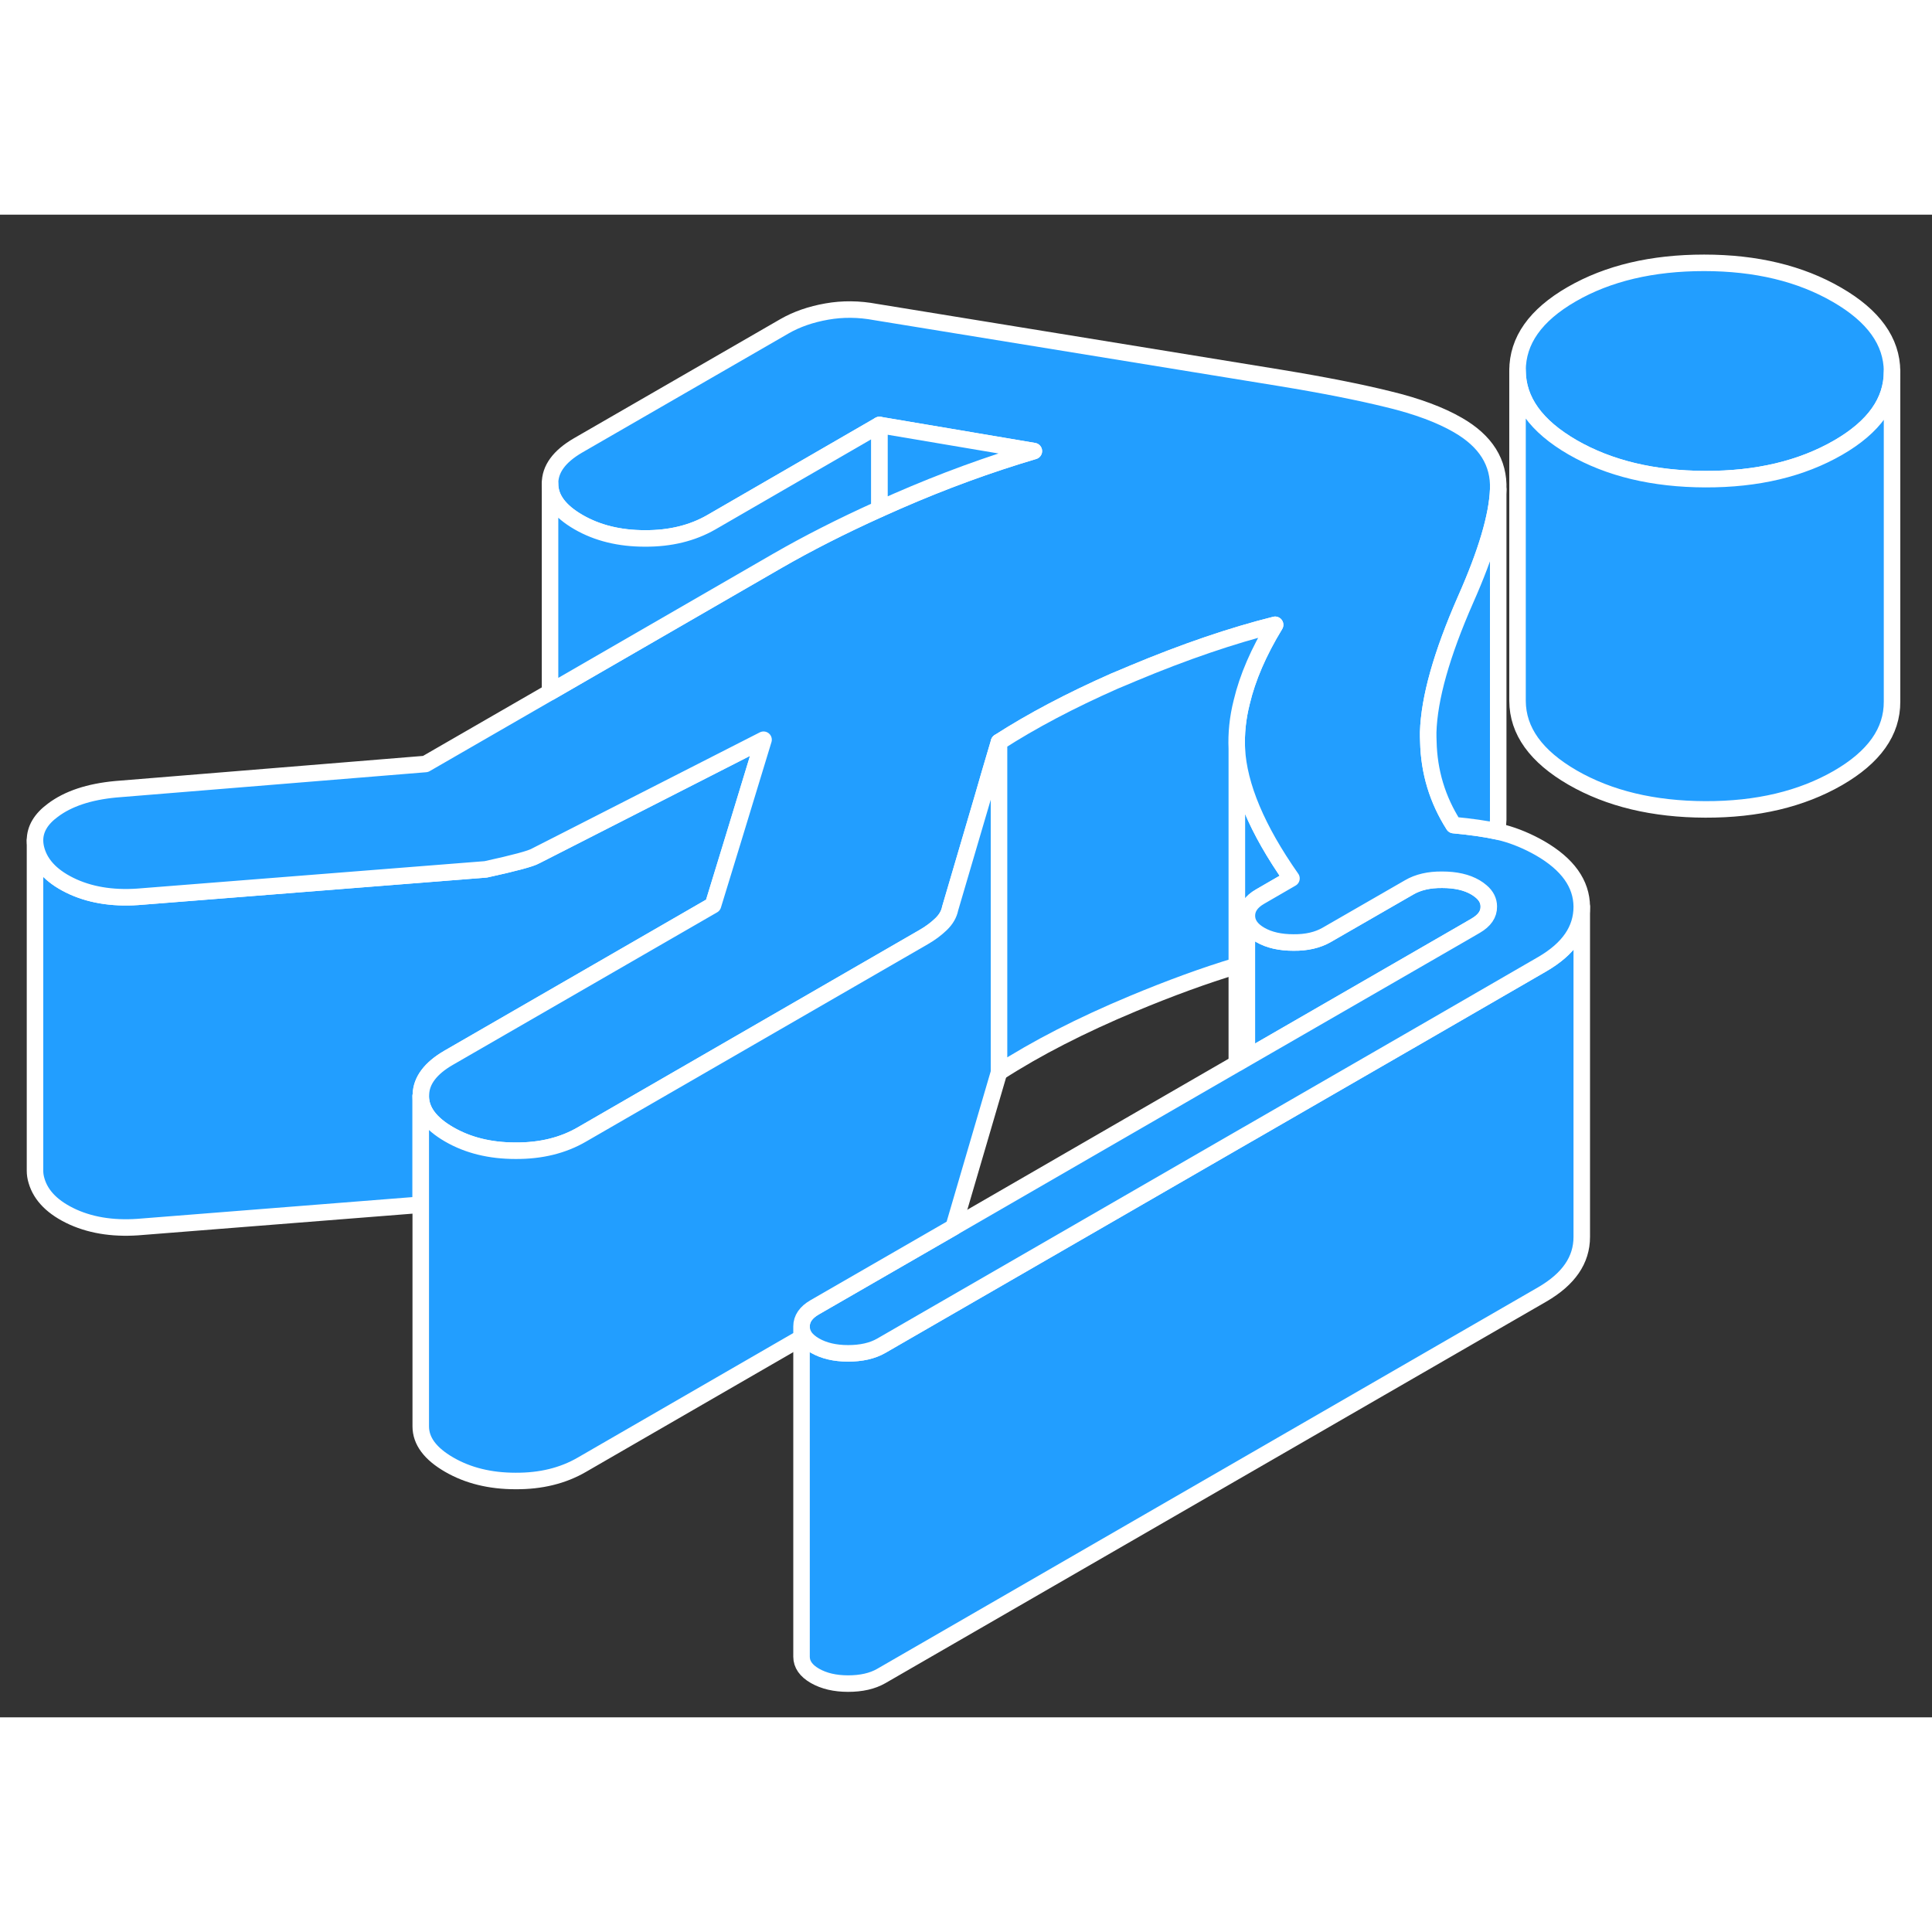<svg width="48" height="48" viewBox="0 0 117 91" fill="#229EFF" xmlns="http://www.w3.org/2000/svg" stroke-width="1px" stroke-linecap="round" stroke-linejoin="round"><rect x="0" y="0" width="117" height="91" fill="#333333" stroke="none"/><path d="M78.21 40.197L76.31 41.297C75.77 41.607 75.51 41.987 75.51 42.457V51.057L74.91 51.407H74.9V32.337C75.02 34.597 76.12 37.217 78.21 40.197Z" stroke="white" stroke-linejoin="round"/><path d="M95.79 41.907V61.907C95.79 63.307 95 64.457 93.4 65.387L53.37 88.497C52.83 88.807 52.16 88.957 51.36 88.957C50.56 88.957 49.89 88.797 49.35 88.487C48.81 88.177 48.54 87.787 48.54 87.327V67.327C48.54 67.537 48.6 67.737 48.71 67.917C48.84 68.127 49.06 68.317 49.35 68.487C49.89 68.797 50.56 68.957 51.36 68.957C52.16 68.957 52.83 68.807 53.37 68.497L75.51 55.717L75.67 55.627L86.76 49.227L93.4 45.387C95 44.457 95.79 43.307 95.79 41.907Z" stroke="white" stroke-linejoin="round"/><path d="M46.24 31.797L44.39 37.867L43.18 41.817L27.17 51.057C26.08 51.687 25.51 52.437 25.49 53.287C25.48 53.317 25.48 53.347 25.48 53.377V59.957L8.65 61.287C7.04 61.437 5.64 61.247 4.43 60.707C3.22 60.157 2.48 59.427 2.21 58.497C2.15 58.297 2.12 58.097 2.12 57.907V37.887C2.12 38.087 2.15 38.287 2.21 38.497C2.48 39.427 3.22 40.157 4.43 40.707C5.64 41.247 7.04 41.437 8.65 41.287L29.42 39.647C31.16 39.267 32.16 38.997 32.43 38.837L34.14 37.967L46.24 31.797Z" stroke="white" stroke-linejoin="round"/><path d="M90.16 41.897C90.17 42.367 89.9 42.747 89.37 43.057L88.7 43.447L75.51 51.057V42.457C75.51 42.917 75.78 43.307 76.32 43.617C76.86 43.927 77.53 44.077 78.33 44.077C79.13 44.087 79.8 43.927 80.34 43.617L85.34 40.737C85.87 40.427 86.54 40.267 87.34 40.277C88.15 40.277 88.82 40.427 89.35 40.737C89.48 40.817 89.6 40.897 89.7 40.987C90.01 41.247 90.16 41.557 90.16 41.897Z" stroke="white" stroke-linejoin="round"/><path d="M95.79 41.907C95.79 43.307 95 44.457 93.4 45.387L86.76 49.227L75.67 55.627L75.51 55.717L53.37 68.497C52.83 68.807 52.16 68.957 51.36 68.957C50.56 68.957 49.89 68.797 49.35 68.487C49.06 68.317 48.84 68.127 48.71 67.917C48.6 67.737 48.54 67.537 48.54 67.327C48.54 66.867 48.8 66.477 49.34 66.167L57.75 61.317L74.9 51.407H74.91L75.51 51.057L88.7 43.447L89.37 43.057C89.9 42.747 90.17 42.367 90.16 41.897C90.16 41.557 90.01 41.247 89.7 40.987C89.6 40.897 89.48 40.817 89.35 40.737C88.82 40.427 88.15 40.277 87.34 40.277C86.54 40.267 85.87 40.427 85.34 40.737L80.34 43.617C79.8 43.927 79.13 44.087 78.33 44.077C77.53 44.077 76.86 43.927 76.32 43.617C75.78 43.307 75.51 42.917 75.51 42.457C75.51 41.997 75.77 41.607 76.31 41.297L78.21 40.197C76.12 37.217 75.02 34.597 74.9 32.337C74.86 31.437 74.95 30.487 75.2 29.507C75.55 28.037 76.22 26.477 77.22 24.837C74.62 25.487 71.74 26.467 68.61 27.777C68.23 27.937 67.86 28.097 67.49 28.247C64.82 29.427 62.49 30.657 60.5 31.937L59.93 33.867L59.51 35.317L57.54 42.017C57.47 42.367 57.29 42.677 56.99 42.967C56.69 43.257 56.34 43.517 55.94 43.747L35.23 55.707C34.09 56.367 32.76 56.697 31.22 56.687C29.68 56.687 28.34 56.357 27.2 55.697C26.06 55.037 25.48 54.267 25.48 53.377C25.48 53.347 25.48 53.317 25.49 53.287C25.51 52.437 26.08 51.687 27.17 51.057L43.18 41.817L44.39 37.867L46.24 31.797L34.14 37.967L32.43 38.837C32.16 38.997 31.16 39.267 29.42 39.647L8.65 41.287C7.04 41.437 5.64 41.247 4.43 40.707C3.22 40.157 2.48 39.427 2.21 38.497C2.15 38.287 2.12 38.087 2.12 37.887C2.12 37.207 2.48 36.597 3.2 36.067C4.13 35.367 5.4 34.947 7.01 34.797L25.77 33.267L33.31 28.917L47.09 20.957C48.88 19.927 50.93 18.877 53.26 17.827C53.61 17.667 53.97 17.507 54.34 17.347C57.11 16.137 59.87 15.127 62.61 14.317L53.26 12.737L43.06 18.637C41.92 19.287 40.59 19.617 39.05 19.607C37.51 19.607 36.17 19.277 35.03 18.617C33.89 17.957 33.31 17.187 33.31 16.297C33.3 15.407 33.87 14.637 35 13.977L47.51 6.757C48.24 6.337 49.1 6.037 50.07 5.867C51.03 5.697 52.02 5.707 53.03 5.897L77.54 9.887C80.16 10.317 82.33 10.747 84.07 11.177C85.82 11.597 87.23 12.127 88.3 12.747C89.98 13.717 90.79 15.007 90.73 16.637C90.67 18.257 90.01 20.477 88.76 23.297C87.3 26.617 86.55 29.297 86.49 31.347C86.49 31.537 86.49 31.727 86.5 31.907C86.54 33.747 87.05 35.427 88.03 36.967C89.1 37.067 89.99 37.197 90.67 37.347C90.8 37.377 90.93 37.407 91.04 37.437C91.78 37.637 92.52 37.947 93.26 38.367C94.94 39.337 95.78 40.517 95.79 41.907Z" stroke="white" stroke-linejoin="round"/><path d="M114.58 9.487V9.507C114.58 11.317 113.49 12.857 111.3 14.117C109.09 15.387 106.42 16.027 103.27 16.017C100.13 16.007 97.45 15.367 95.23 14.087C93.02 12.807 91.91 11.267 91.9 9.447C91.9 7.627 92.98 6.087 95.18 4.817C97.38 3.547 100.06 2.917 103.2 2.917C106.35 2.917 109.03 3.567 111.24 4.847C113.46 6.127 114.57 7.677 114.58 9.487Z" stroke="white" stroke-linejoin="round"/><path d="M114.58 9.507V29.487C114.59 31.307 113.5 32.847 111.3 34.117C109.09 35.387 106.42 36.027 103.27 36.017C100.13 36.007 97.45 35.367 95.23 34.087C93.02 32.807 91.91 31.267 91.9 29.447V9.447C91.91 11.267 93.02 12.807 95.23 14.087C97.45 15.367 100.13 16.007 103.27 16.017C106.42 16.027 109.09 15.387 111.3 14.117C113.49 12.857 114.58 11.317 114.58 9.507Z" stroke="white" stroke-linejoin="round"/><path d="M60.5 31.937V51.937L57.75 61.317L49.34 66.167C48.8 66.477 48.54 66.867 48.54 67.327V68.017L35.23 75.707C34.09 76.367 32.76 76.697 31.22 76.687C29.68 76.687 28.34 76.357 27.2 75.697C26.06 75.037 25.48 74.267 25.48 73.377V53.377C25.48 54.267 26.06 55.037 27.2 55.697C28.34 56.357 29.68 56.687 31.22 56.687C32.76 56.697 34.09 56.367 35.23 55.707L55.94 43.747C56.34 43.517 56.69 43.257 56.99 42.967C57.29 42.677 57.47 42.367 57.54 42.017L59.51 35.317L59.93 33.867L60.5 31.937Z" stroke="white" stroke-linejoin="round"/><path d="M75.2 29.507C74.95 30.487 74.86 31.437 74.9 32.337V45.487C72.94 46.077 70.84 46.847 68.61 47.777C65.47 49.087 62.76 50.477 60.5 51.937V31.937C62.49 30.657 64.82 29.427 67.49 28.247C67.86 28.097 68.23 27.937 68.61 27.777C71.74 26.467 74.62 25.487 77.22 24.837C76.22 26.477 75.55 28.037 75.2 29.507Z" stroke="white" stroke-linejoin="round"/><path d="M53.26 12.737V17.827C50.93 18.877 48.88 19.927 47.09 20.957L33.31 28.917V16.297C33.31 17.187 33.89 17.957 35.03 18.617C36.17 19.277 37.51 19.607 39.05 19.607C40.59 19.617 41.92 19.287 43.06 18.637L53.26 12.737Z" stroke="white" stroke-linejoin="round"/><path d="M62.61 14.317C59.87 15.127 57.11 16.137 54.34 17.347C53.97 17.507 53.61 17.667 53.26 17.827V12.737L62.61 14.317Z" stroke="white" stroke-linejoin="round"/><path d="M90.73 16.637V36.637C90.72 36.867 90.7 37.097 90.67 37.347C89.99 37.197 89.1 37.067 88.03 36.967C87.05 35.427 86.54 33.747 86.5 31.907C86.49 31.727 86.49 31.537 86.49 31.347C86.55 29.297 87.3 26.617 88.76 23.297C90.01 20.477 90.67 18.257 90.73 16.637Z" stroke="white" stroke-linejoin="round"/></svg>